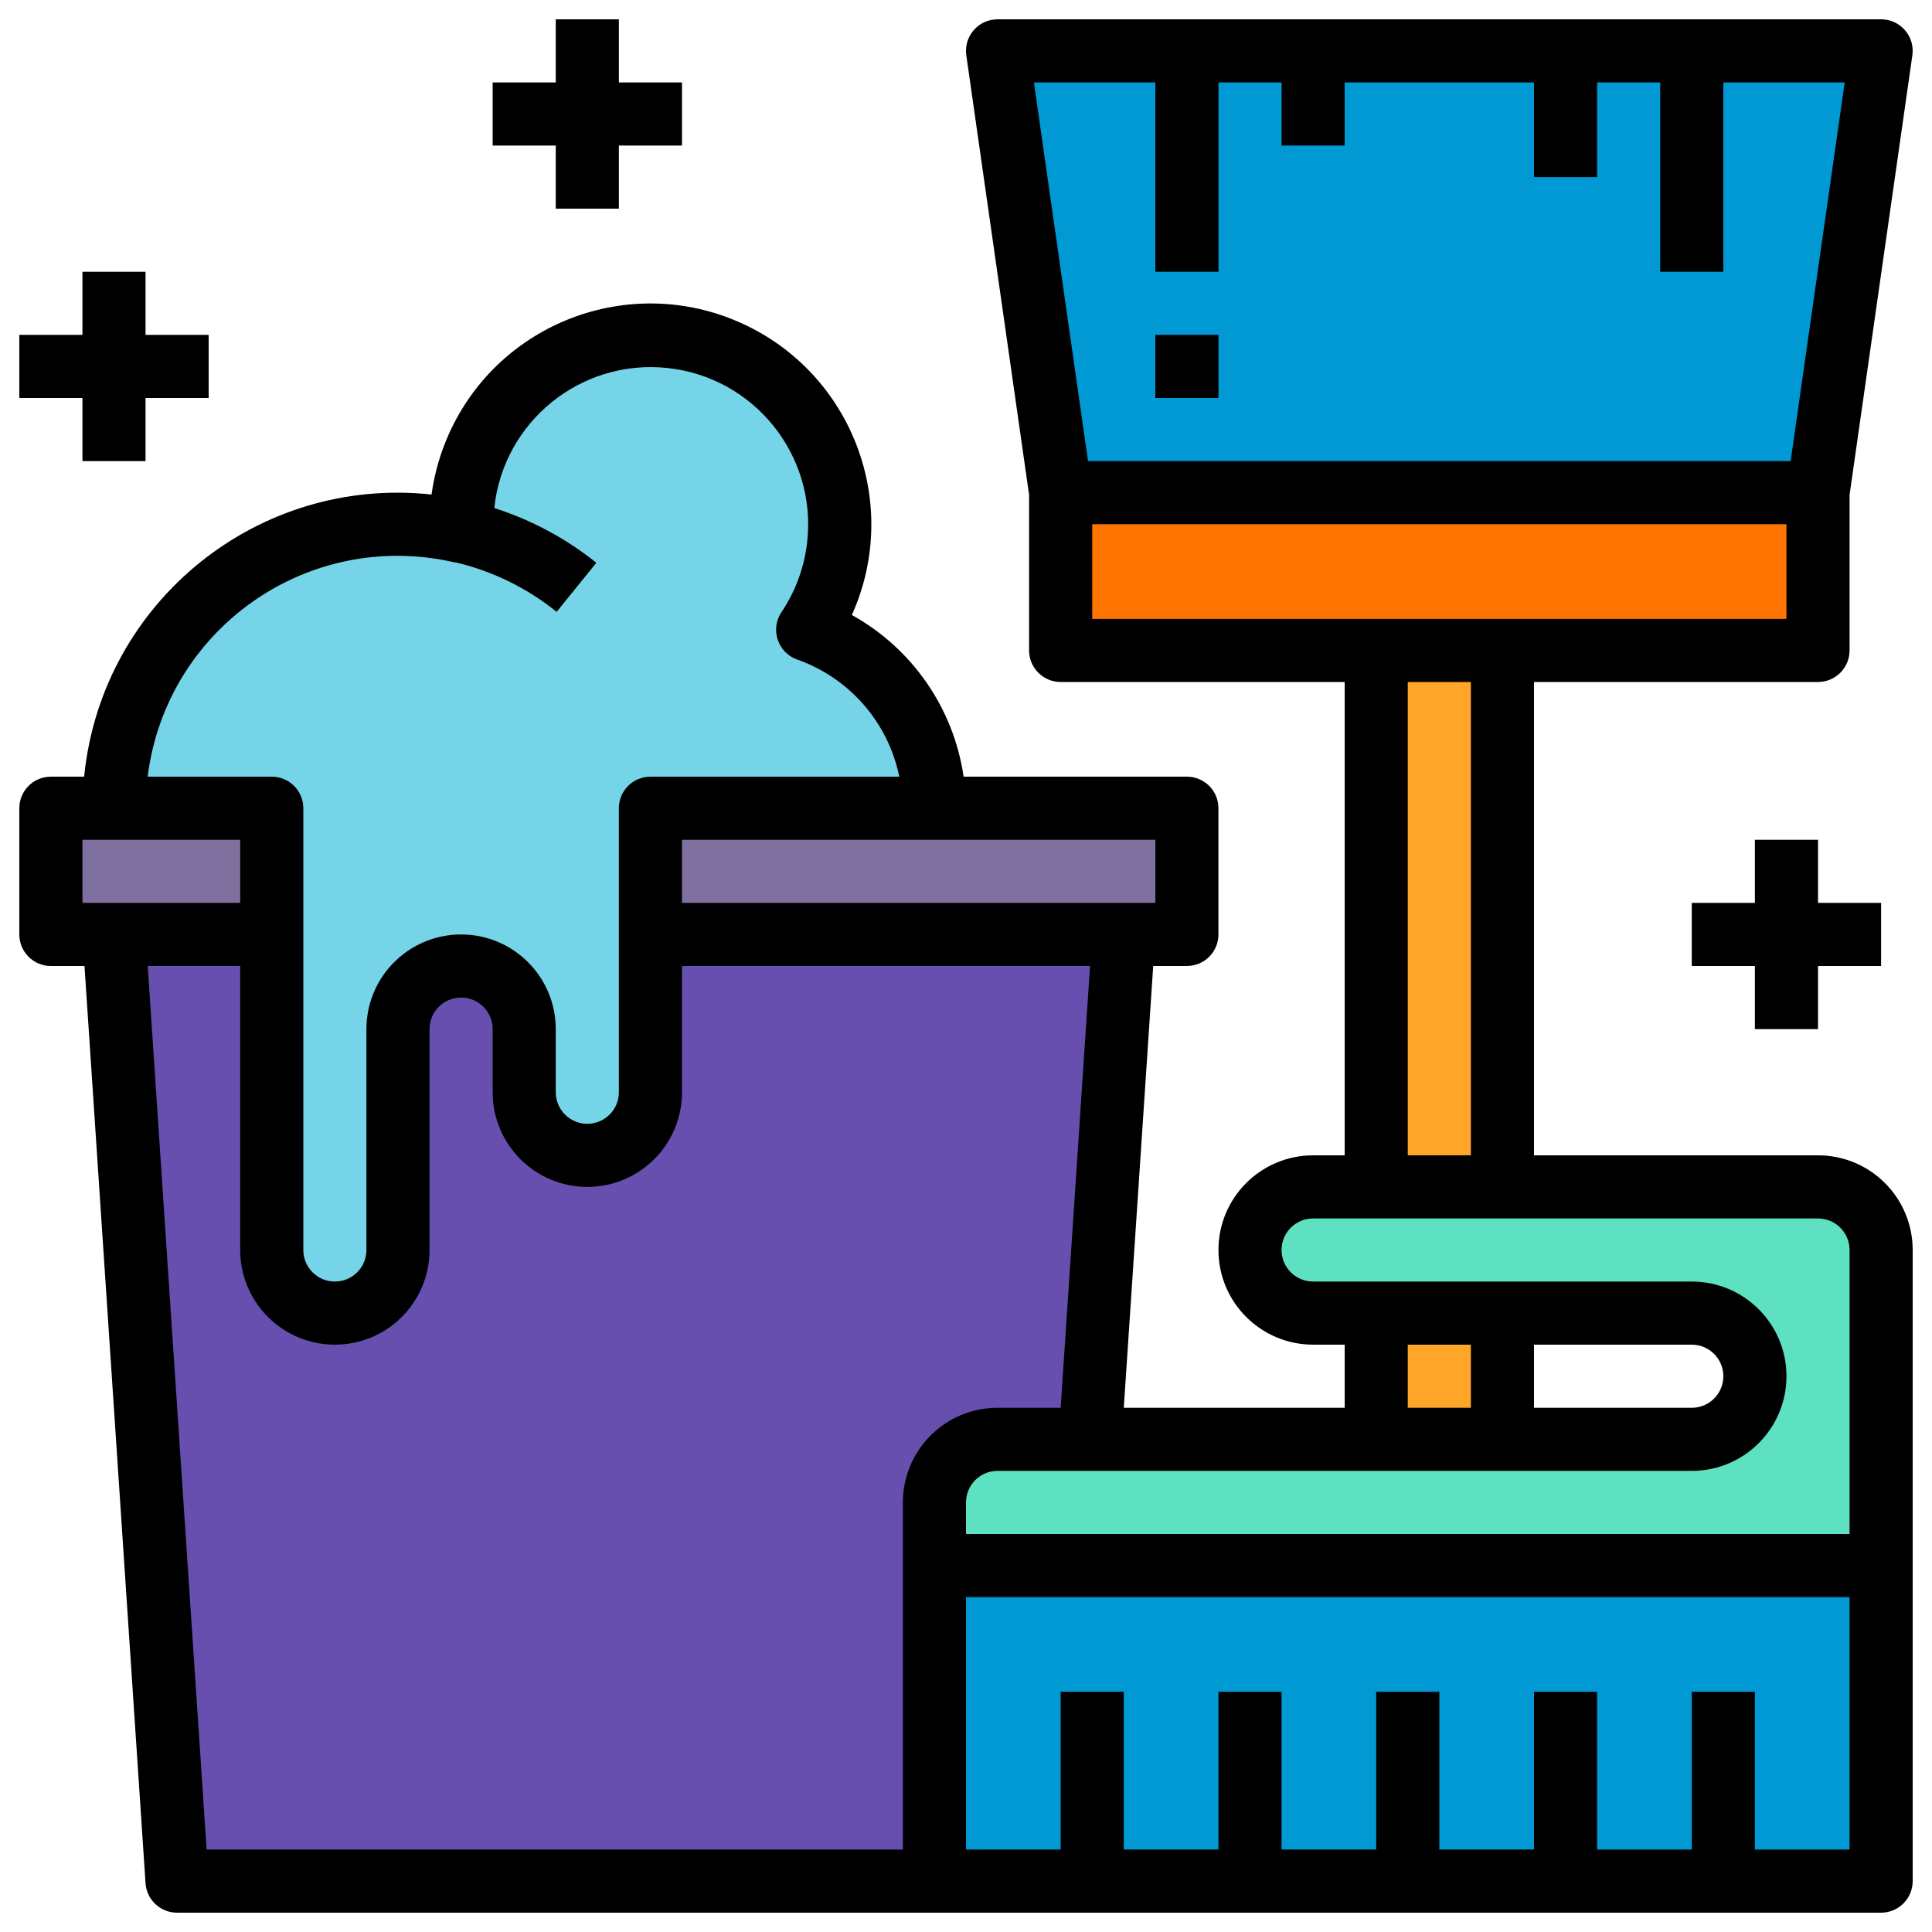 <?xml version="1.0" encoding="utf-8"?>
<!-- Generator: Adobe Illustrator 16.0.0, SVG Export Plug-In . SVG Version: 6.00 Build 0)  -->
<!DOCTYPE svg PUBLIC "-//W3C//DTD SVG 1.1//EN" "http://www.w3.org/Graphics/SVG/1.1/DTD/svg11.dtd">
<svg version="1.1" id="Capa_1" xmlns="http://www.w3.org/2000/svg" xmlns:xlink="http://www.w3.org/1999/xlink" x="0px" y="0px"
	 width="100px" height="100px" viewBox="0 0 100 100" enable-background="new 0 0 100 100" xml:space="preserve">
<g id="Nuevo_símbolo_2">
	<g id="Nuevo_símbolo_3">
		<polygon fill="#FFA528" points="70.917,33.833 71.084,74.667 78.584,75.167 78.417,33.333 		"/>
		<polygon fill="#664FAF" points="5.75,49 58.25,49 54,97.5 9.5,97.5 		"/>
		<polygon fill="#0099D4" points="48.25,96.75 97.375,97.5 97.584,80.5 48.75,81.875 		"/>
		<path fill="#5DE1C0" d="M48.25,80.334L97.584,80.5l-0.667-15.666c0,0-0.999-3.501-5.333-3.334S67.25,61.667,67.25,61.667
			s-5.781,4.441,0.5,6.208C71.75,69,87,68.25,87,68.25l4.25,2.584L89.75,74l-29,0.5C60.75,74.5,45.75,71.834,48.25,80.334z"/>
		<polygon fill="#0099D4" points="51.75,3.333 54.917,25.167 94.25,25.833 97.25,3 		"/>
		<polygon fill="#FF7300" points="55.25,26.667 55.083,33.333 94.25,33 94.25,25.833 		"/>
		<polygon fill="#7F719F" points="3,42.25 2.25,48.25 61,48.75 61.5,42.25 		"/>
		<path fill="#75D4E7" d="M5.75,41c0,0,3.5-16.833,18.333-13.5c0,0,0.333-13.333,14-8.833c0,0,9.333,4.5,4,13.667
			c0,0,7,2.5,6.167,9.667l-14.333,0.5l-0.5,14.667c0,0-3.5,7.167-7-0.833c0,0,0.167-5.5-2.5-5.667s-3.5,2.334-3.333,8.667
			s0.5,8.332-3,8.166s-4.167-4.166-3.833-7.166s0.667-11.667,0.667-11.667v-3L14.083,42.5L5.75,41z"/>
		<g>
			<g>
				<g>
					<path d="M94.1,59.8H79.4V35.3H94.1c0.902,0,1.633-0.731,1.633-1.632v-8.053l3.25-22.75c0.129-0.893-0.491-1.721-1.384-1.849
						C97.521,1.006,97.444,1,97.366,1H51.633C50.731,1,50,1.731,50,2.633c0,0.078,0.006,0.155,0.016,0.232l3.25,22.75v8.053
						c0,0.901,0.732,1.632,1.634,1.632h14.7v24.5h-1.633c-2.706,0-4.9,2.193-4.9,4.9c0,2.706,2.194,4.899,4.9,4.899H69.6v3.267
						H58.167L59.69,50h1.742c0.902,0,1.634-0.731,1.634-1.633v-6.535c0-0.901-0.731-1.632-1.634-1.632H49.877
						c-0.517-3.539-2.657-6.634-5.785-8.368c2.589-5.758,0.02-12.526-5.739-15.116c-5.759-2.59-12.527-0.021-15.115,5.738
						c-0.45,1-0.753,2.058-0.902,3.143C13.382,24.629,5.338,31.103,4.37,40.057c-0.005,0.048-0.01,0.096-0.014,0.144H2.633
						C1.731,40.2,1,40.931,1,41.833v6.534C1,49.269,1.731,50,2.633,50h1.74l3.16,47.475C7.59,98.334,8.305,99.002,9.167,99h88.199
						C98.269,99,99,98.269,99,97.366V64.7C99,61.993,96.807,59.8,94.1,59.8z M53.516,4.267H59.8v9.801h3.267V4.267h3.267v3.267H69.6
						V4.267H79.4v4.9h3.266v-4.9h3.267v9.801H89.2V4.267h6.282l-2.799,19.601H56.316L53.516,4.267z M56.533,32.034v-4.9h35.934v4.9
						H56.533z M76.133,35.3v24.5h-3.267V35.3H76.133z M59.8,43.467v3.266H35.3v-3.266H59.8z M22.185,28.87
						c0.449,0.056,0.895,0.135,1.336,0.236c0.017,0,0.035,0,0.053,0c1.916,0.452,3.706,1.327,5.238,2.563l2.055-2.54
						c-1.572-1.259-3.363-2.22-5.283-2.832c0.469-4.474,4.477-7.721,8.95-7.251c4.475,0.469,7.722,4.475,7.252,8.95
						c-0.138,1.32-0.598,2.588-1.338,3.691c-0.502,0.75-0.301,1.764,0.448,2.266c0.115,0.077,0.239,0.139,0.369,0.185
						c2.702,0.954,4.708,3.255,5.282,6.063h-12.88c-0.903,0-1.634,0.731-1.634,1.632v14.7c0,0.903-0.731,1.635-1.633,1.635
						c-0.901,0-1.634-0.731-1.634-1.635v-3.265c0-2.707-2.193-4.9-4.9-4.9c-2.706,0-4.9,2.194-4.9,4.9V64.7
						c0,0.901-0.731,1.633-1.634,1.633c-0.901,0-1.632-0.731-1.632-1.633V41.833c0-0.901-0.731-1.632-1.633-1.632H7.643
						C8.53,33.055,15.04,27.982,22.185,28.87z M4.267,46.733v-3.266h8.166v3.266H4.267z M46.733,77.767v17.966H10.695L7.646,50
						h4.787v14.7c0,2.706,2.194,4.899,4.9,4.899c2.707,0,4.9-2.193,4.9-4.899V53.268c0-0.902,0.731-1.635,1.633-1.635
						c0.903,0,1.634,0.732,1.634,1.635v3.265c0,2.707,2.193,4.9,4.9,4.9s4.9-2.193,4.9-4.9V50h21.12L54.9,72.866h-3.267
						C48.926,72.866,46.733,75.061,46.733,77.767z M95.732,95.732h-4.899v-8.166h-3.267v8.166h-4.9v-8.166H79.4v8.166h-4.9v-8.166
						h-3.268v8.166h-4.899v-8.166h-3.267v8.166h-4.9v-8.166H54.9v8.166H50V82.666h45.732V95.732z M95.732,79.4H50v-1.634
						c0-0.902,0.731-1.634,1.633-1.634h35.934c2.705,0,4.9-2.193,4.9-4.9c0-2.705-2.195-4.899-4.9-4.899h-19.6
						c-0.903,0-1.634-0.731-1.634-1.633s0.73-1.633,1.634-1.633H94.1c0.902,0,1.633,0.731,1.633,1.633V79.4z M72.866,72.866V69.6
						h3.267v3.267H72.866z M79.4,72.866V69.6h8.166c0.902,0,1.634,0.731,1.634,1.633c0,0.902-0.731,1.634-1.634,1.634H79.4z"/>
				</g>
			</g>
			<g>
				<g>
					<polygon points="7.533,17.333 7.533,14.067 4.267,14.067 4.267,17.333 1,17.333 1,20.6 4.267,20.6 4.267,23.867 7.533,23.867 
						7.533,20.6 10.8,20.6 10.8,17.333 					"/>
				</g>
			</g>
			<g>
				<g>
					<polygon points="94.1,46.733 94.1,43.467 90.833,43.467 90.833,46.733 87.566,46.733 87.566,50 90.833,50 90.833,53.268 
						94.1,53.268 94.1,50 97.366,50 97.366,46.733 					"/>
				</g>
			</g>
			<g>
				<g>
					<polygon points="32.033,4.267 32.033,1 28.766,1 28.766,4.267 25.5,4.267 25.5,7.534 28.766,7.534 28.766,10.8 32.033,10.8 
						32.033,7.534 35.3,7.534 35.3,4.267 					"/>
				</g>
			</g>
			<g>
				<g>
					<rect x="59.8" y="17.333" width="3.267" height="3.267"/>
				</g>
			</g>
		</g>
	</g>
</g>
<g id="Nuevo_símbolo">
</g>
</svg>
